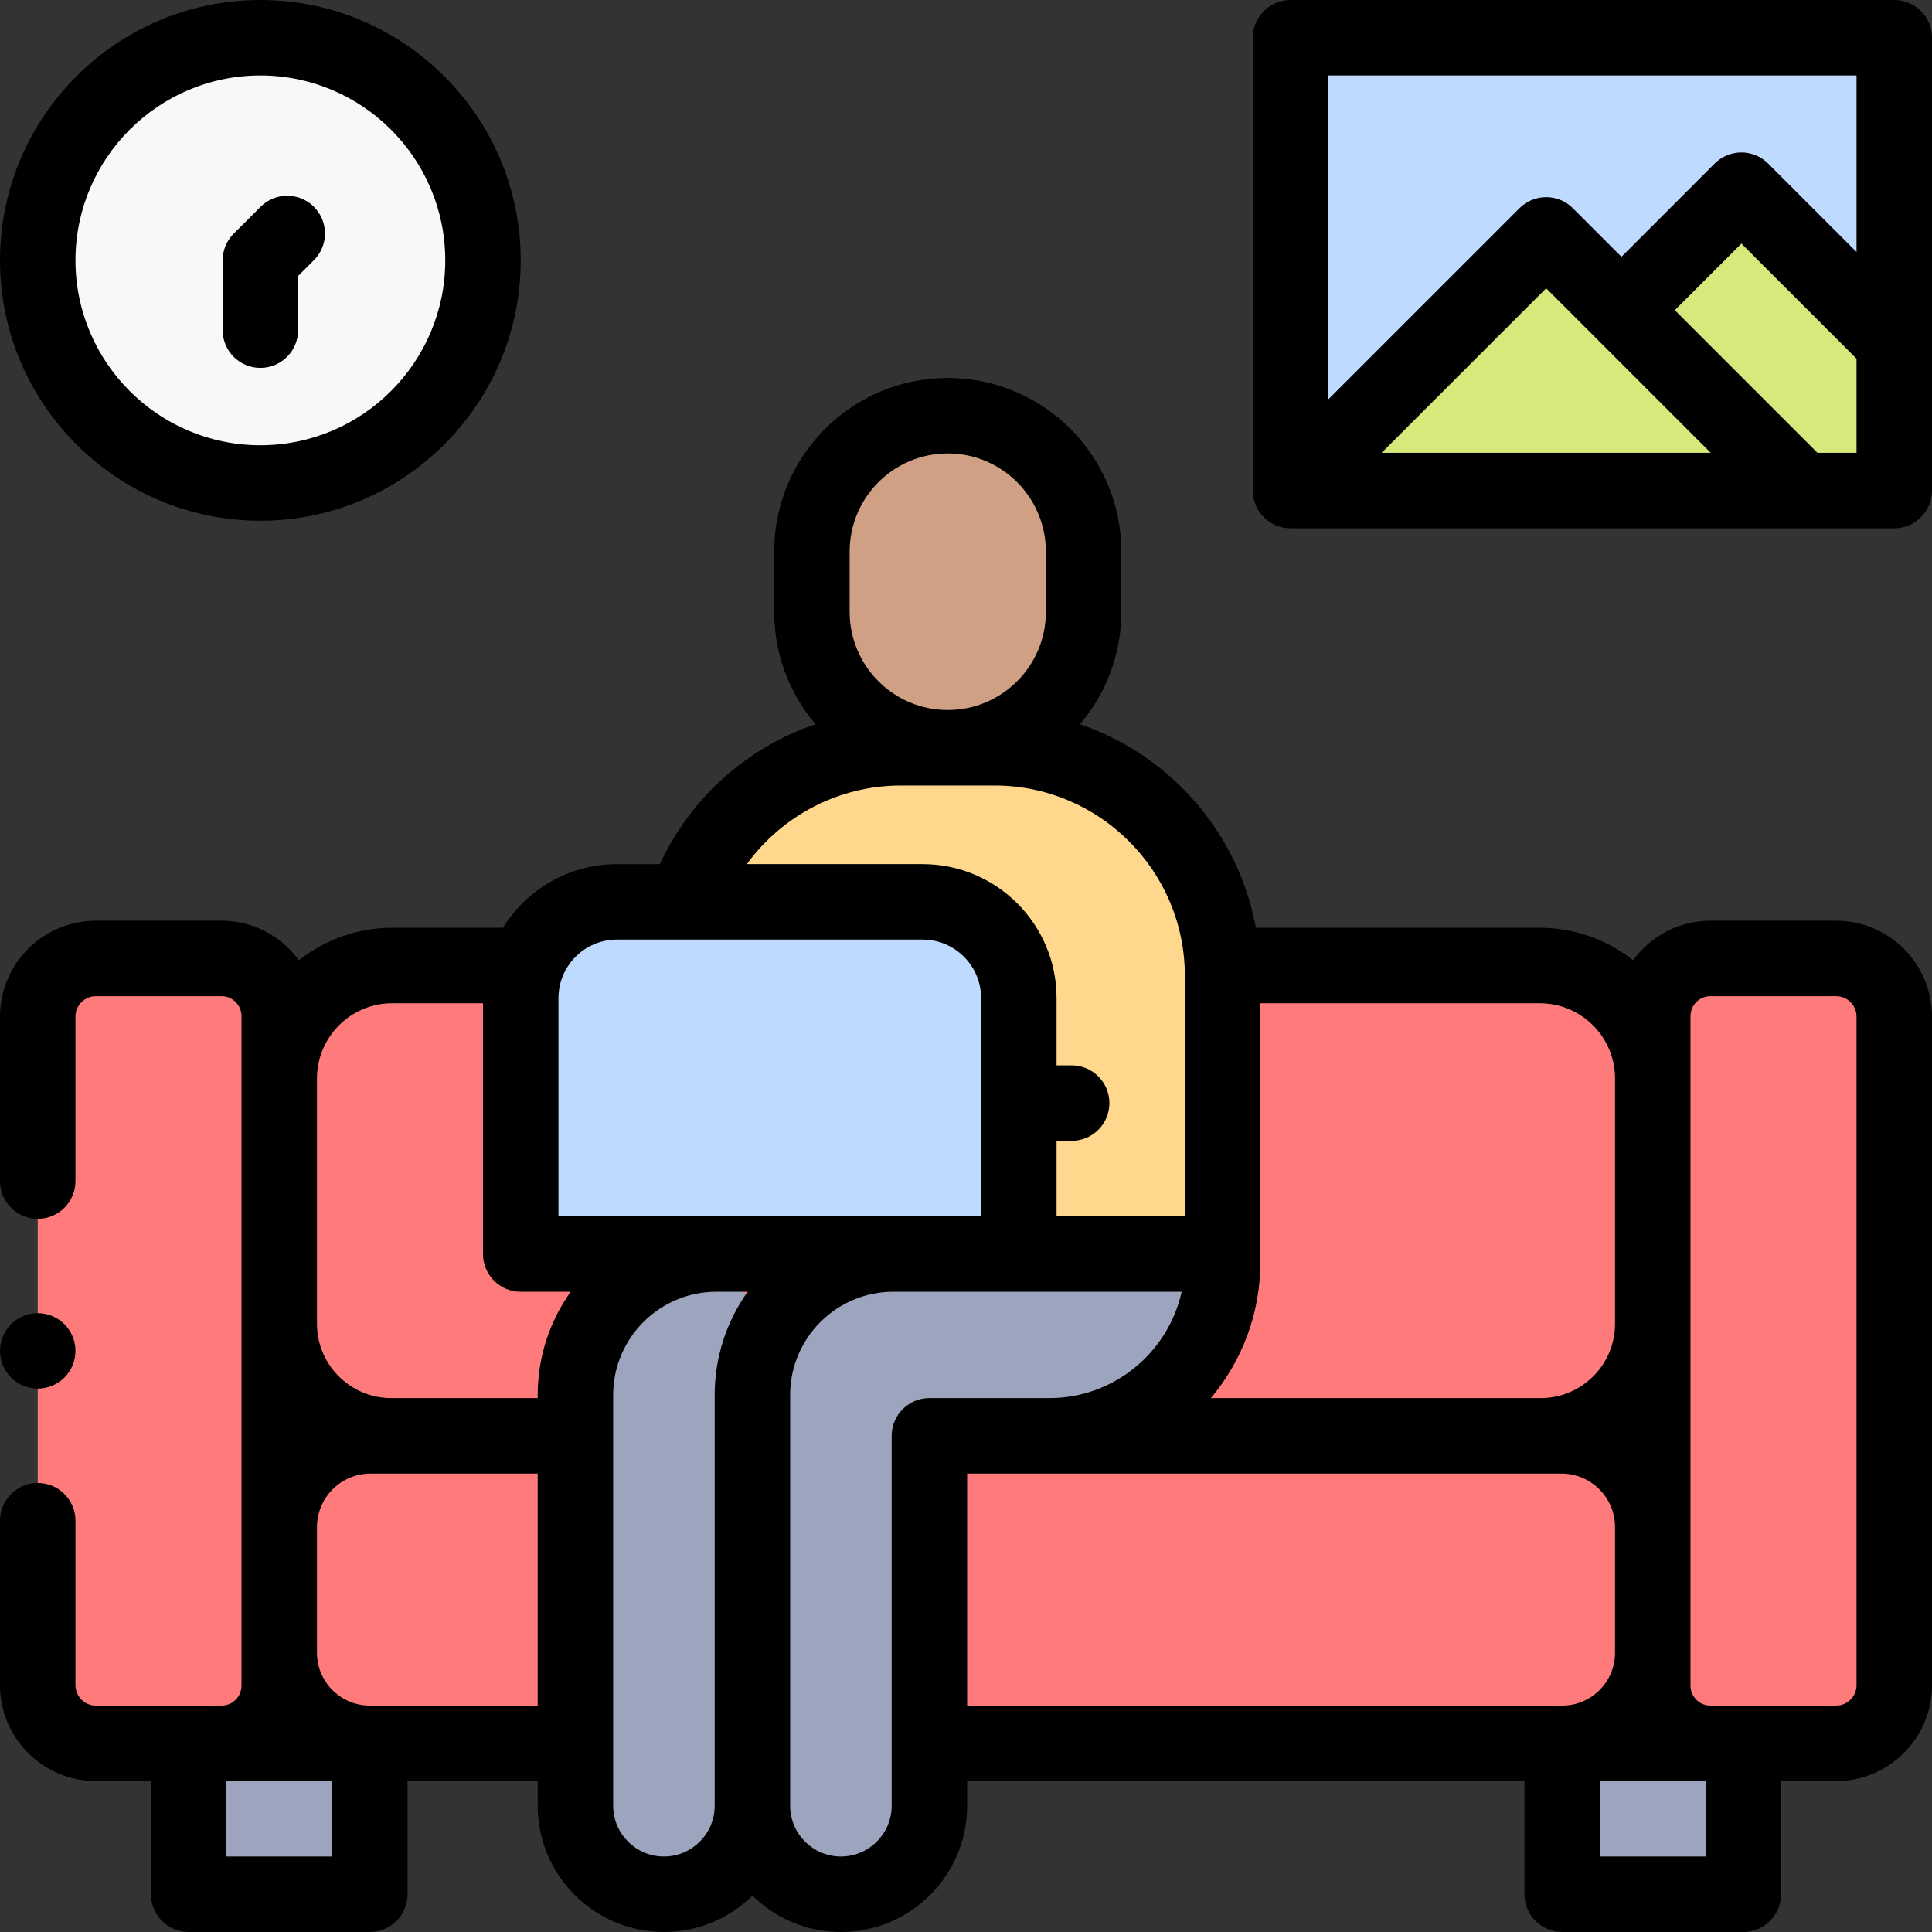 <svg id="Capa_1" enable-background="new 0 0 512 512" height="512" viewBox="0 0 512 512" width="512" xmlns="http://www.w3.org/2000/svg"><rect x="0" y="0" width="512" height="512" fill="#333333" stroke="none"/><g id="XMLID_1341_"><path id="XMLID_2879_" d="m342 10h160v120h-160z" fill="#bedaff"/><path id="XMLID_2878_" d="m409.75 62.25-67.75 67.75h135.5z" fill="#d5ea7a"/><path id="XMLID_2877_" d="m382.157 130h119.843v-39.343l-40.25-40.25z" fill="#d5ea7a"/><circle id="XMLID_2874_" cx="69" cy="69" fill="#f8f8f8" r="59"/><path id="XMLID_2873_" d="m251.167 198.166c-19.882 0-36-16.118-36-36v-16c0-19.882 16.118-36 36-36 19.882 0 36 16.118 36 36v16c0 19.882-16.118 36-36 36z" fill="#f4c6af"/><path id="XMLID_2872_" d="m251.167 198.166c-19.882 0-36-16.118-36-36v-16c0-19.882 16.118-36 36-36 19.882 0 36 16.118 36 36v16c0 19.882-16.118 36-36 36z" fill="#d0a084"/><path id="XMLID_2871_" d="m414 462h48v40h-48z" fill="#ffd88e"/><path id="XMLID_2868_" d="m414 462h48v40h-48z" fill="#9da5be"/><g fill="#ff7a7a"><path id="XMLID_2867_" d="m413.995 462h-315.99c-13.257 0-24.005-10.748-24.005-24.005v-33.283c0-13.366 10.835-24.202 24.202-24.202h315.597c13.366 0 24.202 10.835 24.202 24.202v33.283c-.001 13.257-10.749 24.005-24.006 24.005z"/><path id="XMLID_2598_" d="m408.312 380.51h-304.624c-16.396 0-29.688-13.292-29.688-29.688v-65.018c0-16.53 13.4-29.931 29.931-29.931h304.139c16.53 0 29.931 13.4 29.931 29.931v65.018c-.001 16.396-13.293 29.688-29.689 29.688z"/><path id="XMLID_1887_" d="m438 446.724v-177.448c0-8.437 6.839-15.276 15.276-15.276h33.322c8.506 0 15.401 6.895 15.401 15.401v177.198c0 8.506-6.895 15.401-15.401 15.401h-33.322c-8.437 0-15.276-6.839-15.276-15.276z"/></g><path id="XMLID_1885_" d="m50 462h48v40h-48z" fill="#ffd88e" transform="matrix(-1 0 0 -1 148 964)"/><path id="XMLID_1884_" d="m50 462h48v40h-48z" fill="#9da5be" transform="matrix(-1 0 0 -1 148 964)"/><path id="XMLID_1883_" d="m74 446.724v-177.448c0-8.437-6.839-15.276-15.276-15.276h-33.323c-8.506 0-15.401 6.895-15.401 15.401v177.198c0 8.506 6.895 15.401 15.401 15.401h33.322c8.438 0 15.277-6.839 15.277-15.276z" fill="#ff7a7a"/><g id="XMLID_2293_"><g><path id="XMLID_104_" d="m189.845 332.333c-20.628 0-37.35 16.722-37.35 37.35v108.864c0 12.952 10.5 23.453 23.453 23.453 12.952 0 23.453-10.5 23.453-23.453v-98.037h25.19z" fill="#9da5be"/></g></g><path id="XMLID_1877_" d="m324 332.333v2.255c0 25.362-20.56 45.922-45.922 45.922h-31.774 25.19-25.19v98.038c0 12.952-10.5 23.453-23.453 23.453-12.952 0-23.453-10.5-23.453-23.453v-108.864c0-20.628 16.722-37.35 37.35-37.35h87.252z" fill="#9da5be"/><path id="XMLID_2746_" d="m263.546 198.166h-24.758c-33.388 0-60.454 27.066-60.454 60.454v73.713h145.666v-73.713c0-33.388-27.066-60.454-60.454-60.454z" fill="#ffd88e"/><path id="XMLID_1857_" d="m244.5 239h-81c-14.083 0-25.5 11.417-25.5 25.5v67.833h132v-67.833c0-14.083-11.417-25.5-25.5-25.5z" fill="#bedaff"/><g id="XMLID_95_"><path id="XMLID_836_" d="m486.599 244h-33.322c-8.418 0-15.882 4.14-20.479 10.486-6.806-5.386-15.395-8.613-24.728-8.613h-75.247c-4.636-25.25-22.766-45.822-46.621-53.948 6.83-8.029 10.964-18.417 10.964-29.759v-16c0-25.364-20.636-46-46-46s-46 20.636-46 46v16c0 11.338 4.132 21.724 10.957 29.751-18.038 6.129-33.087 19.414-41.267 37.083h-11.356c-12.747 0-23.942 6.756-30.204 16.873h-29.365c-9.333 0-17.922 3.228-24.728 8.613-4.597-6.346-12.062-10.486-20.479-10.486h-33.323c-14.006 0-25.401 11.395-25.401 25.401v43.599c0 5.522 4.477 10 10 10s10-4.478 10-10v-43.599c0-2.979 2.423-5.401 5.401-5.401h33.322c2.909 0 5.276 2.367 5.276 5.276v177.447c0 2.909-2.367 5.276-5.276 5.276h-33.322c-2.979 0-5.401-2.423-5.401-5.401v-43.598c0-5.522-4.477-10-10-10s-10 4.478-10 10v43.599c0 14.006 11.395 25.401 25.401 25.401h14.599v30c0 5.522 4.477 10 10 10h48c5.523 0 10-4.478 10-10v-30h34.494v6.548c0 18.445 15.007 33.452 33.453 33.452 9.128 0 17.411-3.679 23.453-9.627 6.042 5.948 14.324 9.627 23.453 9.627 18.446 0 33.452-15.007 33.452-33.452v-6.548h147.695v30c0 5.522 4.477 10 10 10h48c5.523 0 10-4.478 10-10v-30h14.599c14.006 0 25.401-11.395 25.401-25.401v-177.198c0-14.006-11.395-25.401-25.401-25.401zm-58.599 41.804v65.019c0 10.855-8.832 19.688-19.688 19.688h-87.419c8.172-9.725 13.107-22.255 13.107-35.922v-68.715h74.069c10.99-.001 19.931 8.939 19.931 19.93zm-202.833-139.638c0-14.337 11.664-26 26-26s26 11.663 26 26v16c0 14.337-11.664 26-26 26s-26-11.663-26-26zm13.621 62h24.758c27.821 0 50.455 22.634 50.455 50.454v63.713h-34v-20h4c5.523 0 10-4.478 10-10s-4.477-10-10-10h-4v-17.833c0-19.575-15.925-35.5-35.5-35.5h-46.567c9.321-12.846 24.39-20.834 40.854-20.834zm-75.288 40.834h81c8.547 0 15.5 6.953 15.5 15.5v57.833h-112v-57.833c0-8.547 6.953-15.5 15.5-15.5zm-59.569 16.873h24.069v66.46c0 5.522 4.477 10 10 10h13.229c-5.492 7.731-8.734 17.167-8.734 27.351v.826h-38.806c-10.857 0-19.689-8.832-19.689-19.688v-65.019c0-10.99 8.941-19.93 19.931-19.93zm-15.931 226.127h-28v-20h28zm10.005-40c-7.722 0-14.005-6.283-14.005-14.006v-33.282c0-7.831 6.371-14.202 14.202-14.202h44.292v61.49zm77.942 40c-7.418 0-13.453-6.034-13.453-13.452v-108.864c0-15.081 12.27-27.351 27.351-27.351h8.289c-5.492 7.731-8.734 17.167-8.734 27.351v108.864c-.001 7.418-6.035 13.452-13.453 13.452zm60.357-13.452c0 7.418-6.035 13.452-13.452 13.452-7.418 0-13.453-6.034-13.453-13.452v-108.864c0-15.081 12.269-27.351 27.35-27.351h76.4c-3.552 16.096-17.923 28.177-35.071 28.177h-31.774c-5.523 0-10 4.478-10 10v.01zm20-88.038h157.494c7.831 0 14.202 6.371 14.202 14.202v33.282c0 7.723-6.283 14.006-14.005 14.006h-157.69v-61.49zm195.696 101.49h-28v-20h28zm40-45.401c0 2.979-2.423 5.401-5.401 5.401h-33.322c-2.909 0-5.276-2.367-5.276-5.276v-177.448c0-2.909 2.367-5.276 5.276-5.276h33.322c2.979 0 5.401 2.423 5.401 5.401z"/><path id="XMLID_1017_" d="m502 0h-160c-5.523 0-10 4.478-10 10v120c0 5.522 4.477 10 10 10h160c5.523 0 10-4.478 10-10v-120c0-5.522-4.477-10-10-10zm-10 20v46.774l-23.438-23.438c-3.905-3.904-10.237-3.904-14.143 0l-24.72 24.72-12.878-12.878c-3.905-3.904-10.237-3.904-14.143 0l-50.678 50.679v-85.857zm-38.643 100h-87.215l43.607-43.607zm28.286 0-37.801-37.801 17.649-17.649 30.509 30.509v24.941z"/><path id="XMLID_1027_" d="m69 138c38.047 0 69-30.953 69-69s-30.953-69-69-69-69 30.953-69 69 30.953 69 69 69zm0-118c27.019 0 49 21.981 49 49s-21.981 49-49 49-49-21.981-49-49 21.981-49 49-49z"/><path id="XMLID_1037_" d="m69 97.5c5.523 0 10-4.478 10-10v-14.357l4.196-4.196c3.905-3.905 3.905-10.237 0-14.143-3.905-3.904-10.237-3.904-14.143 0l-7.125 7.125c-1.874 1.876-2.928 4.419-2.928 7.071v18.5c0 5.522 4.477 10 10 10z"/><path id="XMLID_1038_" d="m10 368c2.63 0 5.21-1.07 7.07-2.931 1.86-1.859 2.93-4.439 2.93-7.069s-1.07-5.21-2.93-7.07-4.44-2.93-7.07-2.93-5.21 1.069-7.07 2.93c-1.86 1.86-2.93 4.44-2.93 7.07s1.07 5.21 2.93 7.069c1.86 1.861 4.44 2.931 7.07 2.931z"/></g></g></svg>